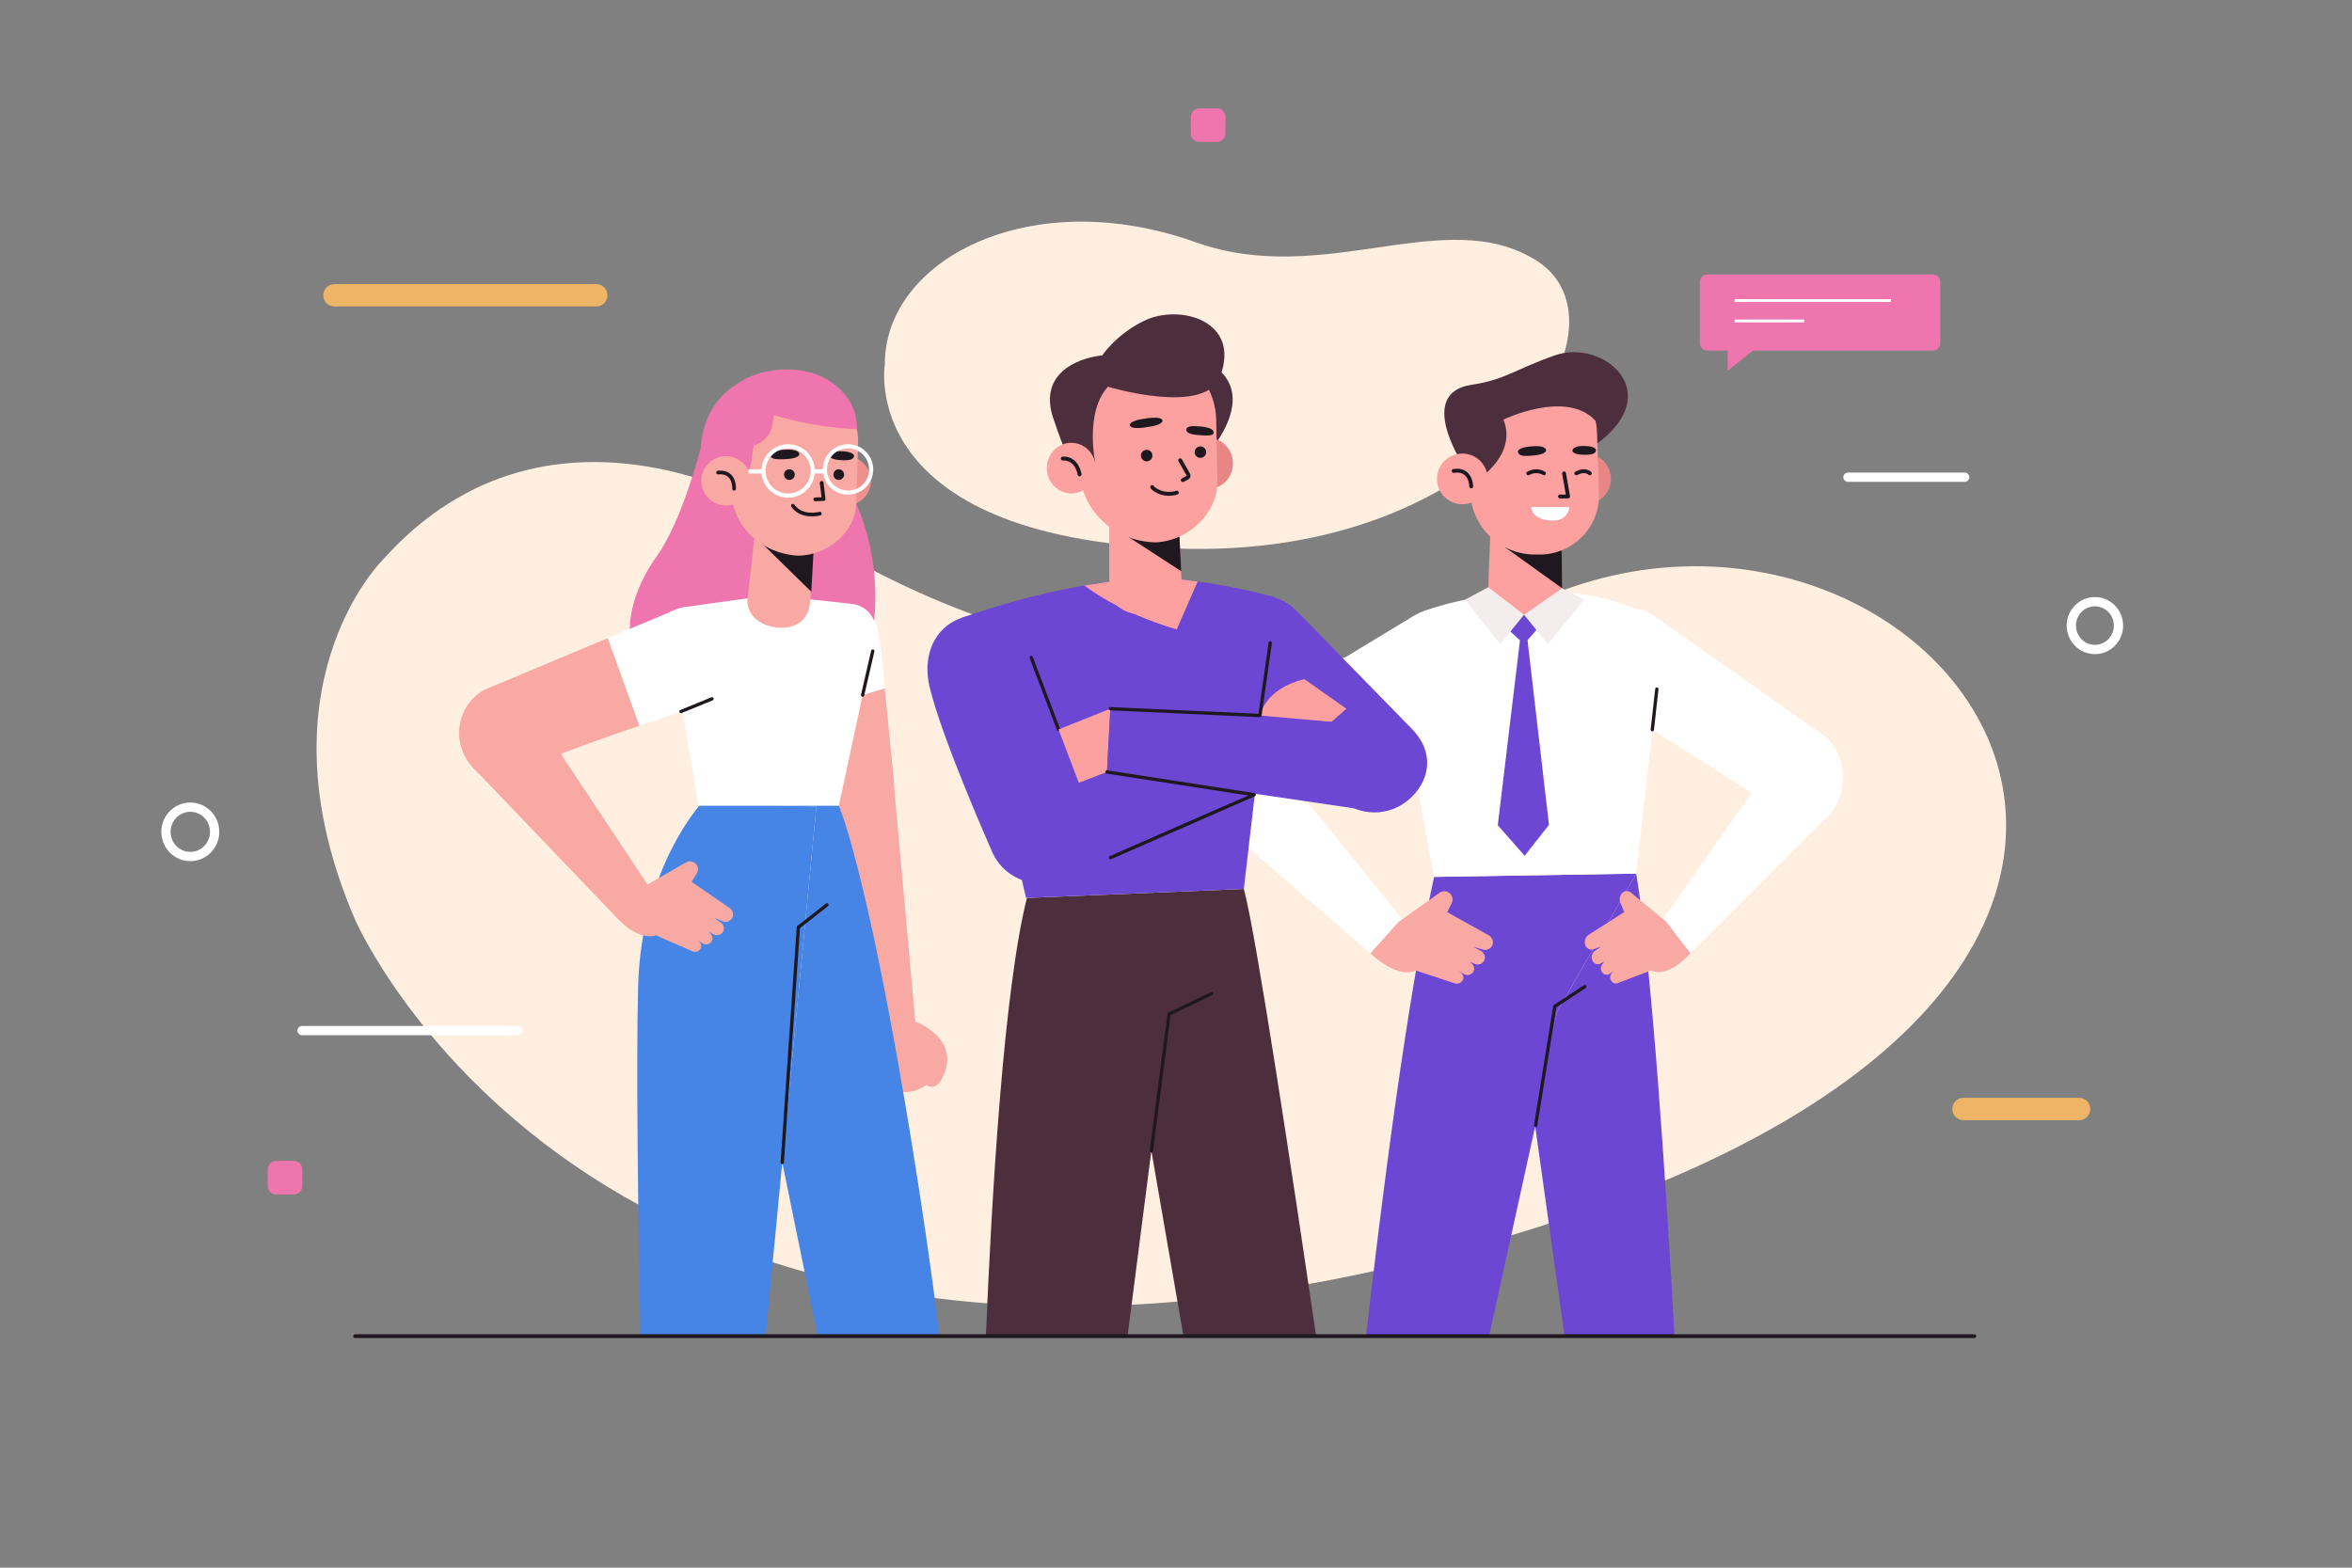 <?xml version="1.0" encoding="utf-8"?>
<!-- Generator: Adobe Illustrator 17.0.0, SVG Export Plug-In . SVG Version: 6.00 Build 0)  -->
<!DOCTYPE svg PUBLIC "-//W3C//DTD SVG 1.0//EN" "http://www.w3.org/TR/2001/REC-SVG-20010904/DTD/svg10.dtd">
<svg version="1.0" id="OBJECTS" xmlns:x="http://ns.adobe.com/Extensibility/1.0/" xmlns:i="http://ns.adobe.com/AdobeIllustrator/10.0/" xmlns:graph="http://ns.adobe.com/Graphs/1.0/"
	 xmlns="http://www.w3.org/2000/svg" xmlns:xlink="http://www.w3.org/1999/xlink" xmlns:a="http://ns.adobe.com/AdobeSVGViewerExtensions/3.0/"
	 x="0px" y="0px" width="750px" height="500px" viewBox="0 0 750 500" enable-background="new 0 0 750 500" xml:space="preserve">
<rect x="0" y="0" width="750" height="500" fill="#808080" stroke="none"/>
<g>
	<g>
		<path fill="#FFEFE1" d="M113.234,293.318c0,0,79.33,183.714,361.794,102.697c282.464-81.017,142.662-261.973,14.861-204.245
			c-127.801,57.728-238.373-26.24-238.373-26.24s-74.889-48.792-129.952,13.574C121.565,179.105,81.368,219.567,113.234,293.318z"/>
		<path fill="#FFEFE1" d="M282.155,116.252c0,0-9.351,54.751,92.521,58.679c101.871,3.928,148.3-71.345,115.069-91.956
			c-29.107-18.053-67.486,8.937-108.492-5.722C328.592,58.428,282.01,82.826,282.155,116.252z"/>
	</g>
	<g>
		<g>
			
				<ellipse fill="none" stroke="#FFFFFF" stroke-width="2.956" stroke-linecap="round" stroke-linejoin="round" stroke-miterlimit="10" cx="668.022" cy="199.526" rx="7.518" ry="7.623"/>
			
				<ellipse fill="none" stroke="#FFFFFF" stroke-width="2.956" stroke-linecap="round" stroke-linejoin="round" stroke-miterlimit="10" cx="60.682" cy="265.308" rx="7.761" ry="7.87"/>
			
				<line fill="none" stroke="#FFFFFF" stroke-width="2.956" stroke-linecap="round" stroke-linejoin="round" stroke-miterlimit="10" x1="589.277" y1="152.196" x2="626.495" y2="152.196"/>
			
				<line fill="none" stroke="#FFFFFF" stroke-width="2.956" stroke-linecap="round" stroke-linejoin="round" stroke-miterlimit="10" x1="96.324" y1="328.704" x2="165.05" y2="328.704"/>
		</g>
		<g>
			<g>
				<path fill="#EEB566" d="M190.146,97.738h-83.487c-1.97,0-3.566-1.597-3.566-3.566l0,0c0-1.97,1.597-3.566,3.566-3.566h83.487
					c1.97,0,3.566,1.597,3.566,3.566l0,0C193.713,96.141,192.116,97.738,190.146,97.738z"/>
				<path fill="#EEB566" d="M662.987,357.272h-36.872c-1.97,0-3.566-1.597-3.566-3.566l0,0c0-1.97,1.597-3.566,3.566-3.566h36.872
					c1.97,0,3.566,1.597,3.566,3.566l0,0C666.554,355.675,664.957,357.272,662.987,357.272z"/>
				<path fill="#EE75AE" d="M388.076,45.253h-5.655c-1.486,0-2.69-1.204-2.69-2.69v-5.308c0-1.486,1.204-2.69,2.69-2.69h5.655
					c1.486,0,2.69,1.205,2.69,2.69v5.308C390.767,44.049,389.562,45.253,388.076,45.253z"/>
				<path fill="#EE75AE" d="M93.693,380.956h-5.655c-1.486,0-2.69-1.204-2.69-2.69v-5.308c0-1.486,1.205-2.69,2.69-2.69h5.655
					c1.486,0,2.69,1.204,2.69,2.69v5.308C96.384,379.751,95.179,380.956,93.693,380.956z"/>
			</g>
			<g>
				<g>
					<path fill="#EE75AE" d="M616.387,111.792h-72.024c-1.275,0-2.308-1.033-2.308-2.308V89.859c0-1.275,1.033-2.308,2.308-2.308
						h72.024c1.274,0,2.308,1.033,2.308,2.308v19.626C618.695,110.759,617.662,111.792,616.387,111.792z"/>
					<g>
						
							<line fill="none" stroke="#FFFFFF" stroke-width="0.904" stroke-miterlimit="10" x1="553.129" y1="95.867" x2="603.006" y2="95.867"/>
						
							<line fill="none" stroke="#FFFFFF" stroke-width="0.904" stroke-miterlimit="10" x1="553.129" y1="102.368" x2="575.342" y2="102.368"/>
					</g>
				</g>
				<polygon fill="#EE75AE" points="550.91,109.152 550.91,118.247 562.349,109.152 				"/>
			</g>
		</g>
	</g>
</g>
<g>
	<g>
		<g>
			<path fill="#6C47D4" d="M489.128,356.276l9.787,69.875h35.055c-2.523-45.152-7.112-116.976-12.219-147.525l-25.279,44.205
				L489.128,356.276z"/>
			<g>
				<path fill="#6C47D4" d="M457.304,279.674c-8.668,38.958-16.862,103.977-21.711,146.477h39.244l15.345-69.875l6.292-33.445
					l25.279-44.205L457.304,279.674z"/>
				
					<polyline fill="none" stroke="#20181F" stroke-width="1.053" stroke-linecap="round" stroke-linejoin="round" stroke-miterlimit="10" points="
					489.679,358.948 495.796,320.978 505.338,314.684 				"/>
			</g>
		</g>
		<g>
			<g>
				<path fill="#FFFFFF" d="M470.185,199.77c-4.849-6.056-13.543-7.361-19.956-2.996l-62.481,37.841
					c-7.125,4.85-9.126,14.473-4.525,21.76l0,0c4.985,7.895,11.271,9.514,18.742,3.914c6.625-4.966,64.945-35.472,69.734-39.081
					C478.388,216.169,475.42,206.307,470.185,199.77z"/>
				<g>
					<g>
						<path fill="#FFFFFF" d="M448.116,294.371l-44.535-54.947c-5.107-5.633-13.884-5.856-19.271-0.49l0,0
							c-5.448,5.426-4.055,15.966,1.705,21.06l51.004,44.06L448.116,294.371z"/>
					</g>
					<path fill="#F9A9A3" d="M474.69,298.286l-13.21-7.35l1.432-2.906c0.521-1.058,0.271-2.334-0.612-3.116
						c-0.912-0.808-2.26-0.88-3.252-0.174l-13.095,9.297l-8.933,10.016c7.042,6.5,11.798,6.6,14.583,5.496
						c0.316,0.118,0.627,0.247,0.948,0.352l11.071,3.627c1.018,0.486,2.238,0.094,2.784-0.893c0.396-0.716,0.569-1.882-1.544-3.056
						l2.113,1.174c1.077,0.514,2.367,0.082,2.918-0.976c0.517-0.934-0.027-2.214-1.261-3.085l1.625,0.709
						c1.175,0.561,2.602,0.026,3.097-1.225c0.428-1.081-0.107-2.312-1.124-2.876l-2.335-1.293l2.8,0.79
						c1.284,0.508,2.761-0.133,3.238-1.48C476.344,300.163,475.761,298.882,474.69,298.286z"/>
				</g>
			</g>
			<g>
				<path fill="#FFFFFF" d="M510.648,199.686c4.199-6.046,11.705-7.334,17.23-2.955l53.835,37.967
					c6.138,4.864,7.842,14.491,3.854,21.769l0,0c-4.32,7.885-9.749,9.492-16.185,3.876c-5.706-4.979-55.967-35.603-60.092-39.221
					C503.53,216.068,506.115,206.213,510.648,199.686z"/>
				<g>
					<g>
						<path fill="#FFFFFF" d="M529.474,294.331l38.564-54.857c4.421-5.622,11.996-5.828,16.633-0.451l0,0
							c4.689,5.437,3.463,15.974-1.52,21.056l-44.122,43.957L529.474,294.331z"/>
					</g>
					<path fill="#F9A9A3" d="M506.53,298.193l11.418-7.323l-1.229-2.909c-0.447-1.059-0.228-2.334,0.536-3.114
						c0.789-0.806,1.952-0.875,2.807-0.167l11.28,9.323l7.686,10.034c-6.093,6.486-10.197,6.577-12.598,5.467
						c-0.273,0.118-0.542,0.246-0.819,0.35l-9.563,3.605c-0.88,0.483-1.932,0.09-2.401-0.898c-0.34-0.717-0.487-1.883,1.34-3.053
						l-1.827,1.17c-0.931,0.512-2.043,0.077-2.516-0.982c-0.444-0.935,0.028-2.214,1.095-3.082l-1.404,0.706
						c-1.015,0.558-2.246,0.02-2.67-1.231c-0.367-1.082,0.098-2.312,0.977-2.873l2.018-1.288l-2.419,0.784
						c-1.109,0.506-2.383-0.139-2.791-1.487C505.099,300.066,505.604,298.787,506.53,298.193z"/>
				</g>
			</g>
			<g>
				<g>
					<path fill="#FFFFFF" d="M454.136,194.882c0,0,15.586-6.204,39.069-6.204c23.483,0,37.456,10.305,37.456,10.305l-8.908,79.644
						l-64.448,1.048l-10.654-57.287L454.136,194.882z"/>
					
						<line fill="none" stroke="#20181F" stroke-width="1.053" stroke-linecap="round" stroke-linejoin="round" stroke-miterlimit="10" x1="526.887" y1="232.714" x2="528.333" y2="219.783"/>
				</g>
			</g>
		</g>
		<g>
			<g>
				<path fill="#4D2E3C" d="M466.305,147.816c0,0-14.743-22.511,3.009-25.106c10.601-1.55,13.658-4.874,26.623-9.413
					c14.997-5.25,35.629,11.537,13.385,28.176l-34.762-7.565L466.305,147.816z"/>
				<circle fill="#E88585" cx="505.596" cy="152.744" r="8.084"/>
				<path fill="#FCA0A0" d="M497.772,162.727l0.398,27.769c0.063,7.808-5.295,8.394-12.981,8.394l0,0
					c-6.561,0-9.893-2.37-10.706-8.88l1.083-29.522L497.772,162.727z"/>
				<polygon fill="#20181F" points="498.139,187.625 479.897,174.534 497.891,169.365 				"/>
				<path fill="#FCA0A0" d="M489.422,176.865h1.565c10.69,0,19.255-8.852,18.904-19.536l-0.638-19.411
					c-0.35-10.632-9.07-19.07-19.708-19.07l0,0c-10.89,0-21.627,8.828-21.627,19.718l0.933,18.727
					C469.397,168.257,478.445,176.865,489.422,176.865z"/>
				<g>
					
						<polyline fill="none" stroke="#20181F" stroke-width="1.225" stroke-linecap="round" stroke-linejoin="round" stroke-miterlimit="10" points="
						498.743,150.979 500.039,158.349 497.448,158.349 					"/>
					<path fill="#20181F" d="M488.566,142.354c0,0,4.362-0.511,4.464,1.302c0,0,0.036,1.229-3.772,1.6
						c-3.808,0.371-4.809,0.119-5.195-1.023C483.678,143.09,486.516,142.434,488.566,142.354z"/>
					<path fill="#20181F" d="M505.272,142.254c0,0-3.622-0.259-3.862,1.455c0,0-0.134,1.16,3.034,1.315
						c3.169,0.155,4.185-0.289,4.453-1.23C509.202,142.727,506.989,142.225,505.272,142.254z"/>
					<path fill="#FFFFFF" d="M500.502,161.74h-12.214c0,0-0.032,4.273,7.067,4.283C500.058,166.03,500.502,161.74,500.502,161.74z"
						/>
					
						<path fill="none" stroke="#20181F" stroke-width="1.225" stroke-linecap="round" stroke-linejoin="round" stroke-miterlimit="10" d="
						M492.338,150.979c0,0-2.138-1.557-5.02,0"/>
					
						<path fill="none" stroke="#20181F" stroke-width="1.225" stroke-linecap="round" stroke-linejoin="round" stroke-miterlimit="10" d="
						M506.977,150.979c0,0-1.438-1.557-4.32,0"/>
				</g>
				<path fill="#4D2E3C" d="M471.443,152.817c0,0,12.413-7.893,7.969-19.004c0,0,20.122-9.708,29.368,0.408l2.477-12.927
					l-15.89-6.427l-24.883,9.818l-6.421,9.591l2.158,12.377L471.443,152.817z"/>
				<g>
					<circle fill="#FCA0A0" cx="466.31" cy="152.744" r="8.084"/>
					
						<path fill="none" stroke="#20181F" stroke-width="1.225" stroke-linecap="round" stroke-linejoin="round" stroke-miterlimit="10" d="
						M469.135,155.147c0,0,0-5.861-5.604-4.938"/>
				</g>
			</g>
			<g>
				<g>
					<polygon fill="#6C47D4" points="479.504,199.441 485.98,205.427 493.174,197.212 485.98,196.081 					"/>
					<polygon fill="#6C47D4" points="484.687,204.198 477.61,263.206 486.175,272.933 493.935,263.09 487.062,203.955 					"/>
				</g>
				<g>
					<polygon fill="#F4EDED" points="474.583,187.279 485.98,196.081 478.373,205.427 467.161,191.283 					"/>
					<polygon fill="#F4EDED" points="498.139,187.625 485.98,196.081 493.587,205.427 505.155,191.283 					"/>
				</g>
			</g>
		</g>
	</g>
	<g>
		<g>
			<g>
				<path fill="#FFFFFF" d="M259.027,204.695c-1.033-5.45,2.303-10.777,7.656-12.229c5.779-1.567,11.711,1.946,13.107,7.769
					c1,4.169,1.7,11.502,2.366,19.306l-21.86,6.672L259.027,204.695z"/>
				<path fill="#F9A9A3" d="M260.296,226.214l21.86-6.672l2.889,30.102c0.531,5.535-3.507,10.288-9.014,11.053
					c-0.065,0.009-0.131,0.019-0.197,0.029h0c-6.09,0.938-11.828-3.119-12.976-9.173L260.296,226.214z"/>
			</g>
			<g>
				<path fill="#F9A9A3" d="M292.625,334.266l-8.509-94.305c0,0-3.982,0.945-9.35,1.804l0,0c-5.428,0.869-8.997,6.14-7.786,11.502
					l14.012,81.203L292.625,334.266z"/>
				<g>
					<circle fill="#F9A9A3" cx="288.612" cy="336.868" r="11.429"/>
					<path fill="#F9A9A3" d="M294.951,345.611c0,0,3.047,3.323,5.663-2.073c2.616-5.396,2.521-12.275-7.82-17.306L294.951,345.611z"
						/>
				</g>
			</g>
		</g>
		<path fill="#EE75AE" d="M223.663,142.015l44.927,10.183c0,0,16.698,23.672,8.06,57.527h-74.481c0,0-6.079-13.631,7.381-32.499
			C217.819,165.631,223.663,142.015,223.663,142.015"/>
		<g>
			<path fill="#4684E6" d="M249.447,370.736l11.309,55.414h38.836c-2.24-18.286-5.581-42.162-10.536-71.724
				c-13.168-78.561-21.561-97.442-21.561-97.442l-29.233-5.251l-3.228,4.714l25.282,0.789L249.447,370.736z"/>
			<g>
				<path fill="#4684E6" d="M235.035,256.447l-11.288-0.352c0,0-19.262,20.549-20.266,58.563
					c-0.67,25.359,0.025,74.527,0.73,111.493h39.929l5.307-55.414l10.87-113.501L235.035,256.447z"/>
				<g>
					
						<line fill="none" stroke="#20181F" stroke-width="1.053" stroke-linecap="round" stroke-linejoin="round" stroke-miterlimit="10" x1="249.447" y1="370.736" x2="254.585" y2="295.748"/>
					
						<line fill="none" stroke="#20181F" stroke-width="1.053" stroke-linecap="round" stroke-linejoin="round" stroke-miterlimit="10" x1="254.585" y1="295.748" x2="263.681" y2="288.601"/>
				</g>
			</g>
		</g>
		<g>
			<g>
				<g>
					<g>
						<path fill="#FFFFFF" d="M245.775,189.785l-27.803,3.889c-3.22,0.45-5.423,3.483-4.857,6.685l9.633,56.626h44.747
							l11.673-54.391c0.871-4.866-2.561-9.451-7.476-9.987L245.775,189.785z"/>
					</g>
				</g>
				
					<line fill="none" stroke="#20181F" stroke-width="1.053" stroke-linecap="round" stroke-linejoin="round" stroke-miterlimit="10" x1="275.067" y1="221.705" x2="278.309" y2="207.653"/>
			</g>
			<g>
				<g>
					<path fill="#F9A9A3" d="M193.825,203.51l10.091,27.937c0,0-31.221,10.507-38.083,14.697c-7.739,4.726-13.666,2.582-17.758-5.51
						l0,0c-3.776-7.469-0.956-16.587,6.378-20.619L193.825,203.51z"/>
					<g>
						<path fill="#FFFFFF" d="M213.342,195.328c6.602-3.63,14.885-1.567,19.015,4.734c4.458,6.802,6.419,16.608-0.511,20.864
							c-4.962,3.047-27.93,10.521-27.93,10.521l-10.091-27.937L213.342,195.328z"/>
					</g>
					
						<line fill="none" stroke="#20181F" stroke-width="1.053" stroke-linecap="round" stroke-linejoin="round" stroke-miterlimit="10" x1="217.151" y1="226.928" x2="227.038" y2="222.89"/>
				</g>
				<g>
					<g>
						<path fill="#F9A9A3" d="M207.307,283.34l-37.99-57.218c-4.418-5.915-12.882-6.94-18.584-2.249h0
							c-5.766,4.744-5.391,15.061-0.292,20.515l45.247,47.29L207.307,283.34z"/>
					</g>
					<path fill="#F9A9A3" d="M232.635,289.573l-12.093-8.322l1.652-2.678c0.601-0.974,0.477-2.231-0.305-3.068
						c-0.807-0.865-2.103-1.058-3.128-0.467l-13.515,7.781l-9.558,8.859c6.208,6.932,10.797,7.467,13.591,6.656
						c0.294,0.143,0.584,0.297,0.884,0.428l10.368,4.526c0.94,0.563,2.155,0.297,2.774-0.607c0.449-0.656,0.724-1.767-1.211-3.097
						l1.935,1.33c0.994,0.596,2.281,0.297,2.911-0.675c0.585-0.856,0.178-2.143-0.935-3.098l1.505,0.835
						c1.084,0.65,2.513,0.264,3.107-0.899c0.513-1.005,0.109-2.245-0.822-2.883l-2.138-1.465l2.634,1.021
						c1.194,0.61,2.681,0.126,3.267-1.133C234.061,291.539,233.616,290.248,232.635,289.573z"/>
				</g>
			</g>
		</g>
		<g>
			<circle fill="#ED908E" cx="269.844" cy="153.361" r="7.875"/>
			<path fill="#EE75AE" d="M250.166,124.102c0.998-1.748-0.285-5.021-0.285-5.021c-9.849,0.002-18.348,3.156-23.244,12.159
				c-7.202,13.242-1.972,33.719,14.975,39.949c16.263,5.978,7.601-45.418,7.601-45.418L250.166,124.102z"/>
			<path fill="#F9A9A3" d="M259.453,174.457l-1.089,17.128c-0.37,6.015-4.275,9.004-10.193,8.592l0,0
				c-5.052-0.351-9.616-3.289-9.894-8.345l3.011-26.872L259.453,174.457z"/>
			<polygon fill="#20181F" points="258.703,188.734 238.681,169.135 259.6,172.703 			"/>
			<path fill="#F9A9A3" d="M254.241,177.225L254.241,177.225c10.119,0.03,18.475-7.938,18.778-16.201l0.596-19.499
				c0.379-10.356-7.525-19.146-17.863-19.866l0,0c-7.774-0.541-21.886,11.009-22.352,17.701l-0.309,15.688
				C232.853,167.181,242.134,176.382,254.241,177.225z"/>
			<g>
				<path fill="#F7DE9E" d="M249.836,119.106c0.049-0.007,0.093-0.016,0.142-0.023C249.979,119.083,249.919,119.092,249.836,119.106
					z"/>
				<path fill="#EE75AE" d="M273.219,136.863c0.42-10.177-8.494-16.542-15.18-18.169c-5.547-1.35-11.394-1.173-16.807,0.643
					c-6.467,2.17-13.459,6.994-8.693,17.594c-3.122,1.543-5.901,3.301-5.901,3.301l11.64,13.937c0,0,0.843-3.837,2.058-12.033
					c6.075-2.4,5.847-5.948,6.472-9.769C260.312,136.656,273.219,136.863,273.219,136.863z"/>
			</g>
			<g>
				<circle fill="#F9A9A3" cx="231.501" cy="153.361" r="7.875"/>
				
					<path fill="none" stroke="#20181F" stroke-width="1.185" stroke-linecap="round" stroke-linejoin="round" stroke-miterlimit="10" d="
					M234.084,155.888c0,0,0.396-5.695-5.112-5.178"/>
			</g>
			<g>
				
					<polyline fill="none" stroke="#20181F" stroke-width="1.185" stroke-linecap="round" stroke-linejoin="round" stroke-miterlimit="10" points="
					262.013,154.016 262.637,159.164 259.971,159.262 				"/>
				<path fill="#20181F" d="M250.309,143.435c0,0,4.541-0.373,4.587,1.476c0,0-0.004,1.252-3.966,1.5
					c-3.962,0.248-4.993-0.042-5.355-1.218C245.214,144.018,248.179,143.447,250.309,143.435z"/>
				<path fill="#20181F" d="M268.598,143.932c0,0-3.749-0.387-4.055,1.349c0,0-0.178,1.176,3.104,1.441
					c3.282,0.265,4.35-0.152,4.66-1.101C272.659,144.546,270.38,143.96,268.598,143.932z"/>
				<circle fill="#20181F" cx="251.719" cy="151.37" r="1.707"/>
				<circle fill="#20181F" cx="267.459" cy="151.37" r="1.707"/>
				
					<path fill="none" stroke="#20181F" stroke-width="1.185" stroke-linecap="round" stroke-linejoin="round" stroke-miterlimit="10" d="
					M261.421,163.815c0,0-5.654,1.583-8.589-2.515"/>
				<g>
					
						<line fill="none" stroke="#FFFFFF" stroke-width="1.34" stroke-miterlimit="10" x1="263.063" y1="150.352" x2="259.254" y2="150.352"/>
					
						<line fill="none" stroke="#FFFFFF" stroke-width="1.34" stroke-miterlimit="10" x1="243.459" y1="150.352" x2="238.681" y2="150.352"/>
					<g>
						<g>
							<defs>
								<circle id="XMLID_4_" cx="251.312" cy="150.203" r="7.853"/>
							</defs>
							<clipPath id="XMLID_3_">
								<use xlink:href="#XMLID_4_"  overflow="visible"/>
							</clipPath>
							
								<use xlink:href="#XMLID_4_"  overflow="visible" fill="none" stroke="#FFFFFF" stroke-width="1.34" stroke-miterlimit="10"/>
						</g>
					</g>
					<g>
						<g>
							<defs>
								<circle id="XMLID_2_" cx="270.415" cy="149.729" r="7.379"/>
							</defs>
							<clipPath id="XMLID_5_">
								<use xlink:href="#XMLID_2_"  overflow="visible"/>
							</clipPath>
							
								<use xlink:href="#XMLID_2_"  overflow="visible" fill="none" stroke="#FFFFFF" stroke-width="1.321" stroke-miterlimit="10"/>
						</g>
					</g>
				</g>
			</g>
		</g>
	</g>
	<g>
		<g>
			<path fill="#4D2E3C" d="M396.633,283.523l-69.168,2.871c-7.341,29.084-11.204,94.186-13.087,139.756h45.169l7.595-59.141
				l10.237,59.141h42.31C412.207,375.24,400.472,297.432,396.633,283.523z"/>
			
				<polyline fill="none" stroke="#20181F" stroke-width="1.053" stroke-linecap="round" stroke-linejoin="round" stroke-miterlimit="10" points="
				367.141,367.01 372.811,323.396 386.309,316.926 			"/>
		</g>
		<g>
			<path fill="#6C47D4" d="M306.58,197.093c0,0,31.479-11.634,59.292-12.575c0,0,14.802-0.938,39.918,5.761
				c0.913,0.244,1.522,1.132,1.409,2.07l-10.566,91.174l-69.463,2.871L306.58,197.093z"/>
			<g>
				<g>
					<polygon fill="#6C47D4" points="337.976,280.568 410.042,249.092 364.065,241.968 336.966,252.349 					"/>
					<g>
						<path fill="#6C47D4" d="M296.382,218.896c3.813,16.321,19.638,51.967,19.638,51.967c3.325,8.799,13.212,13.169,21.957,9.705
							l0,0c8.561-3.391,12.812-13.028,9.544-21.637l-19.717-51.937c-3.488-9.187-14.082-13.433-22.949-9.196l0,0
							C296.978,201.563,294.396,210.396,296.382,218.896z"/>
						
							<line fill="none" stroke="#20181F" stroke-width="1.053" stroke-linecap="round" stroke-linejoin="round" stroke-miterlimit="10" x1="337.54" y1="232.644" x2="328.839" y2="209.724"/>
					</g>
				</g>
				<g>
					<g>
						<path fill="#6C47D4" d="M389.483,218.378c10.021,13.435,36.714,35.648,36.714,35.648c6.566,6.735,17.376,6.787,24.006,0.115
							l0,0c6.491-6.531,6.534-14.999,0.096-21.583l-36.775-37.654c-6.871-7.026-18.279-6.681-24.712,0.748v0
							C383.098,202.252,384.264,211.381,389.483,218.378z"/>
						<path fill="#FCA0A0" d="M401.761,228.198c0,0,1.581-8.562,14.147-11.595l13.433,9.432l-4.766,4.204L401.761,228.198z"/>
					</g>
					<g>
						<polygon fill="#FCA0A0" points="354.064,226.035 337.54,232.644 343.999,249.655 352.989,246.211 						"/>
						<g>
							<polygon fill="#6C47D4" points="354.064,226.035 445.58,231.491 439.968,259.02 352.989,246.211 							"/>
							
								<polyline fill="none" stroke="#20181F" stroke-width="1.053" stroke-linecap="round" stroke-linejoin="round" stroke-miterlimit="10" points="
								354.064,226.035 401.761,228.198 405.055,205.008 							"/>
							
								<polyline fill="none" stroke="#20181F" stroke-width="1.053" stroke-linecap="round" stroke-linejoin="round" stroke-miterlimit="10" points="
								354.064,273.542 399.943,253.467 352.989,246.211 							"/>
						</g>
					</g>
				</g>
			</g>
		</g>
		<g>
			<path fill="#4D2E3C" d="M351.427,113.391c-4.774,0.317-20.944,4.128-15.533,20.112c6.544,19.332,9.78,21.795,9.78,21.795
				l-0.546-28.745L351.427,113.391z"/>
			<path fill="#4D2E3C" d="M382.976,114.759c0,0,18.898,5.534,4.984,26.323l-19.175-21.673L382.976,114.759z"/>
			<path fill="#E88585" d="M377.351,147.613c-0.074,4.503,3.403,8.228,7.765,8.319c4.362,0.091,7.958-3.486,8.032-7.99
				c0.074-4.504-3.403-8.228-7.765-8.319C381.021,139.532,377.424,143.109,377.351,147.613z"/>
			<path fill="#FCA0A0" d="M375.724,164.279l1.07,21.227c0.374,7.169-3.754,10.399-10.594,10.672l0,0
				c-5.839,0.233-12.389-2.276-12.45-8.609l-0.112-32.2L375.724,164.279z"/>
			<path fill="#20181F" d="M376.668,182.191l-24.71-16.048c-0.713-6.085,23.702-3.959,23.702-3.959L376.668,182.191z"/>
			<path fill="#FCA0A0" d="M368.535,172.986L368.535,172.986c11.114-0.532,19.83-10.036,19.685-19.423l-0.41-19.636
				c-0.182-11.765-9.37-21.291-20.764-21.528l0,0c-11.665-0.243-23.326,9.28-23.523,21.323l0.505,15.298
				C344.466,162.794,355.191,172.708,368.535,172.986z"/>
			<g>
				<path fill="#20181F" d="M364.474,133.622c0,0,5.998-1.197,6.234,0.549c0,0,0.128,1.186-3.481,1.824
					c-3.609,0.638-6.455,0.851-6.911-0.226C359.861,134.692,362.521,133.849,364.474,133.622z"/>
				<path fill="#20181F" d="M381.811,135.956c0,0,5.3,0.156,5.141,1.911c0,0,0.674,1.198-2.986,1.016
					c-3.66-0.182-5.466-0.541-5.67-1.692C378.093,136.039,379.857,135.742,381.811,135.956z"/>
				
					<path fill="none" stroke="#20181F" stroke-width="1.25" stroke-linecap="round" stroke-linejoin="round" stroke-miterlimit="10" d="
					M367.419,155.344c-0.01,0.318,3.289,3.189,7.847,1.784"/>
				<circle fill="#20181F" cx="382.781" cy="144.2" r="1.834"/>
				<circle fill="#20181F" cx="365.657" cy="145.301" r="1.834"/>
				
					<path fill="none" stroke="#20181F" stroke-width="1.25" stroke-linecap="round" stroke-linejoin="round" stroke-miterlimit="10" d="
					M376.343,146.816l2.54,4.488c0.201,0.312,0.141,0.725-0.141,0.967l-1.571,0.858"/>
			</g>
			<path fill="#4D2E3C" d="M349.276,147.697c0,0-3.474-16.162,4.025-24.358c0,0,30.958,9.385,35.746-3.206
				c6.794-17.869-12.821-23.24-24.026-17.906c-8.991,4.28-13.594,11.163-13.594,11.163s-21.115,4.579-9.68,27.841L349.276,147.697z"
				/>
			<g>
				<path fill="#FCA0A0" d="M333.793,149.143c-0.073,4.46,3.37,8.148,7.69,8.238c4.32,0.09,7.881-3.452,7.954-7.912
					c0.073-4.46-3.37-8.148-7.689-8.238C337.428,141.141,333.867,144.684,333.793,149.143z"/>
				
					<path fill="none" stroke="#20181F" stroke-width="1.25" stroke-linecap="round" stroke-linejoin="round" stroke-miterlimit="10" d="
					M344.253,151.3c0,0-0.731-5.266-5.342-5.046"/>
			</g>
			<path fill="#FCA0A0" d="M354.064,185.484l-8.262,1.235c0,0,9.966,8.277,29.416,14.036l6.679-15.27l-11.523-1.476L354.064,185.484
				z"/>
		</g>
	</g>
	
		<line fill="none" stroke="#20181F" stroke-width="1.204" stroke-linecap="round" stroke-linejoin="round" stroke-miterlimit="10" x1="113.22" y1="426.151" x2="629.578" y2="426.151"/>
</g>
</svg>
